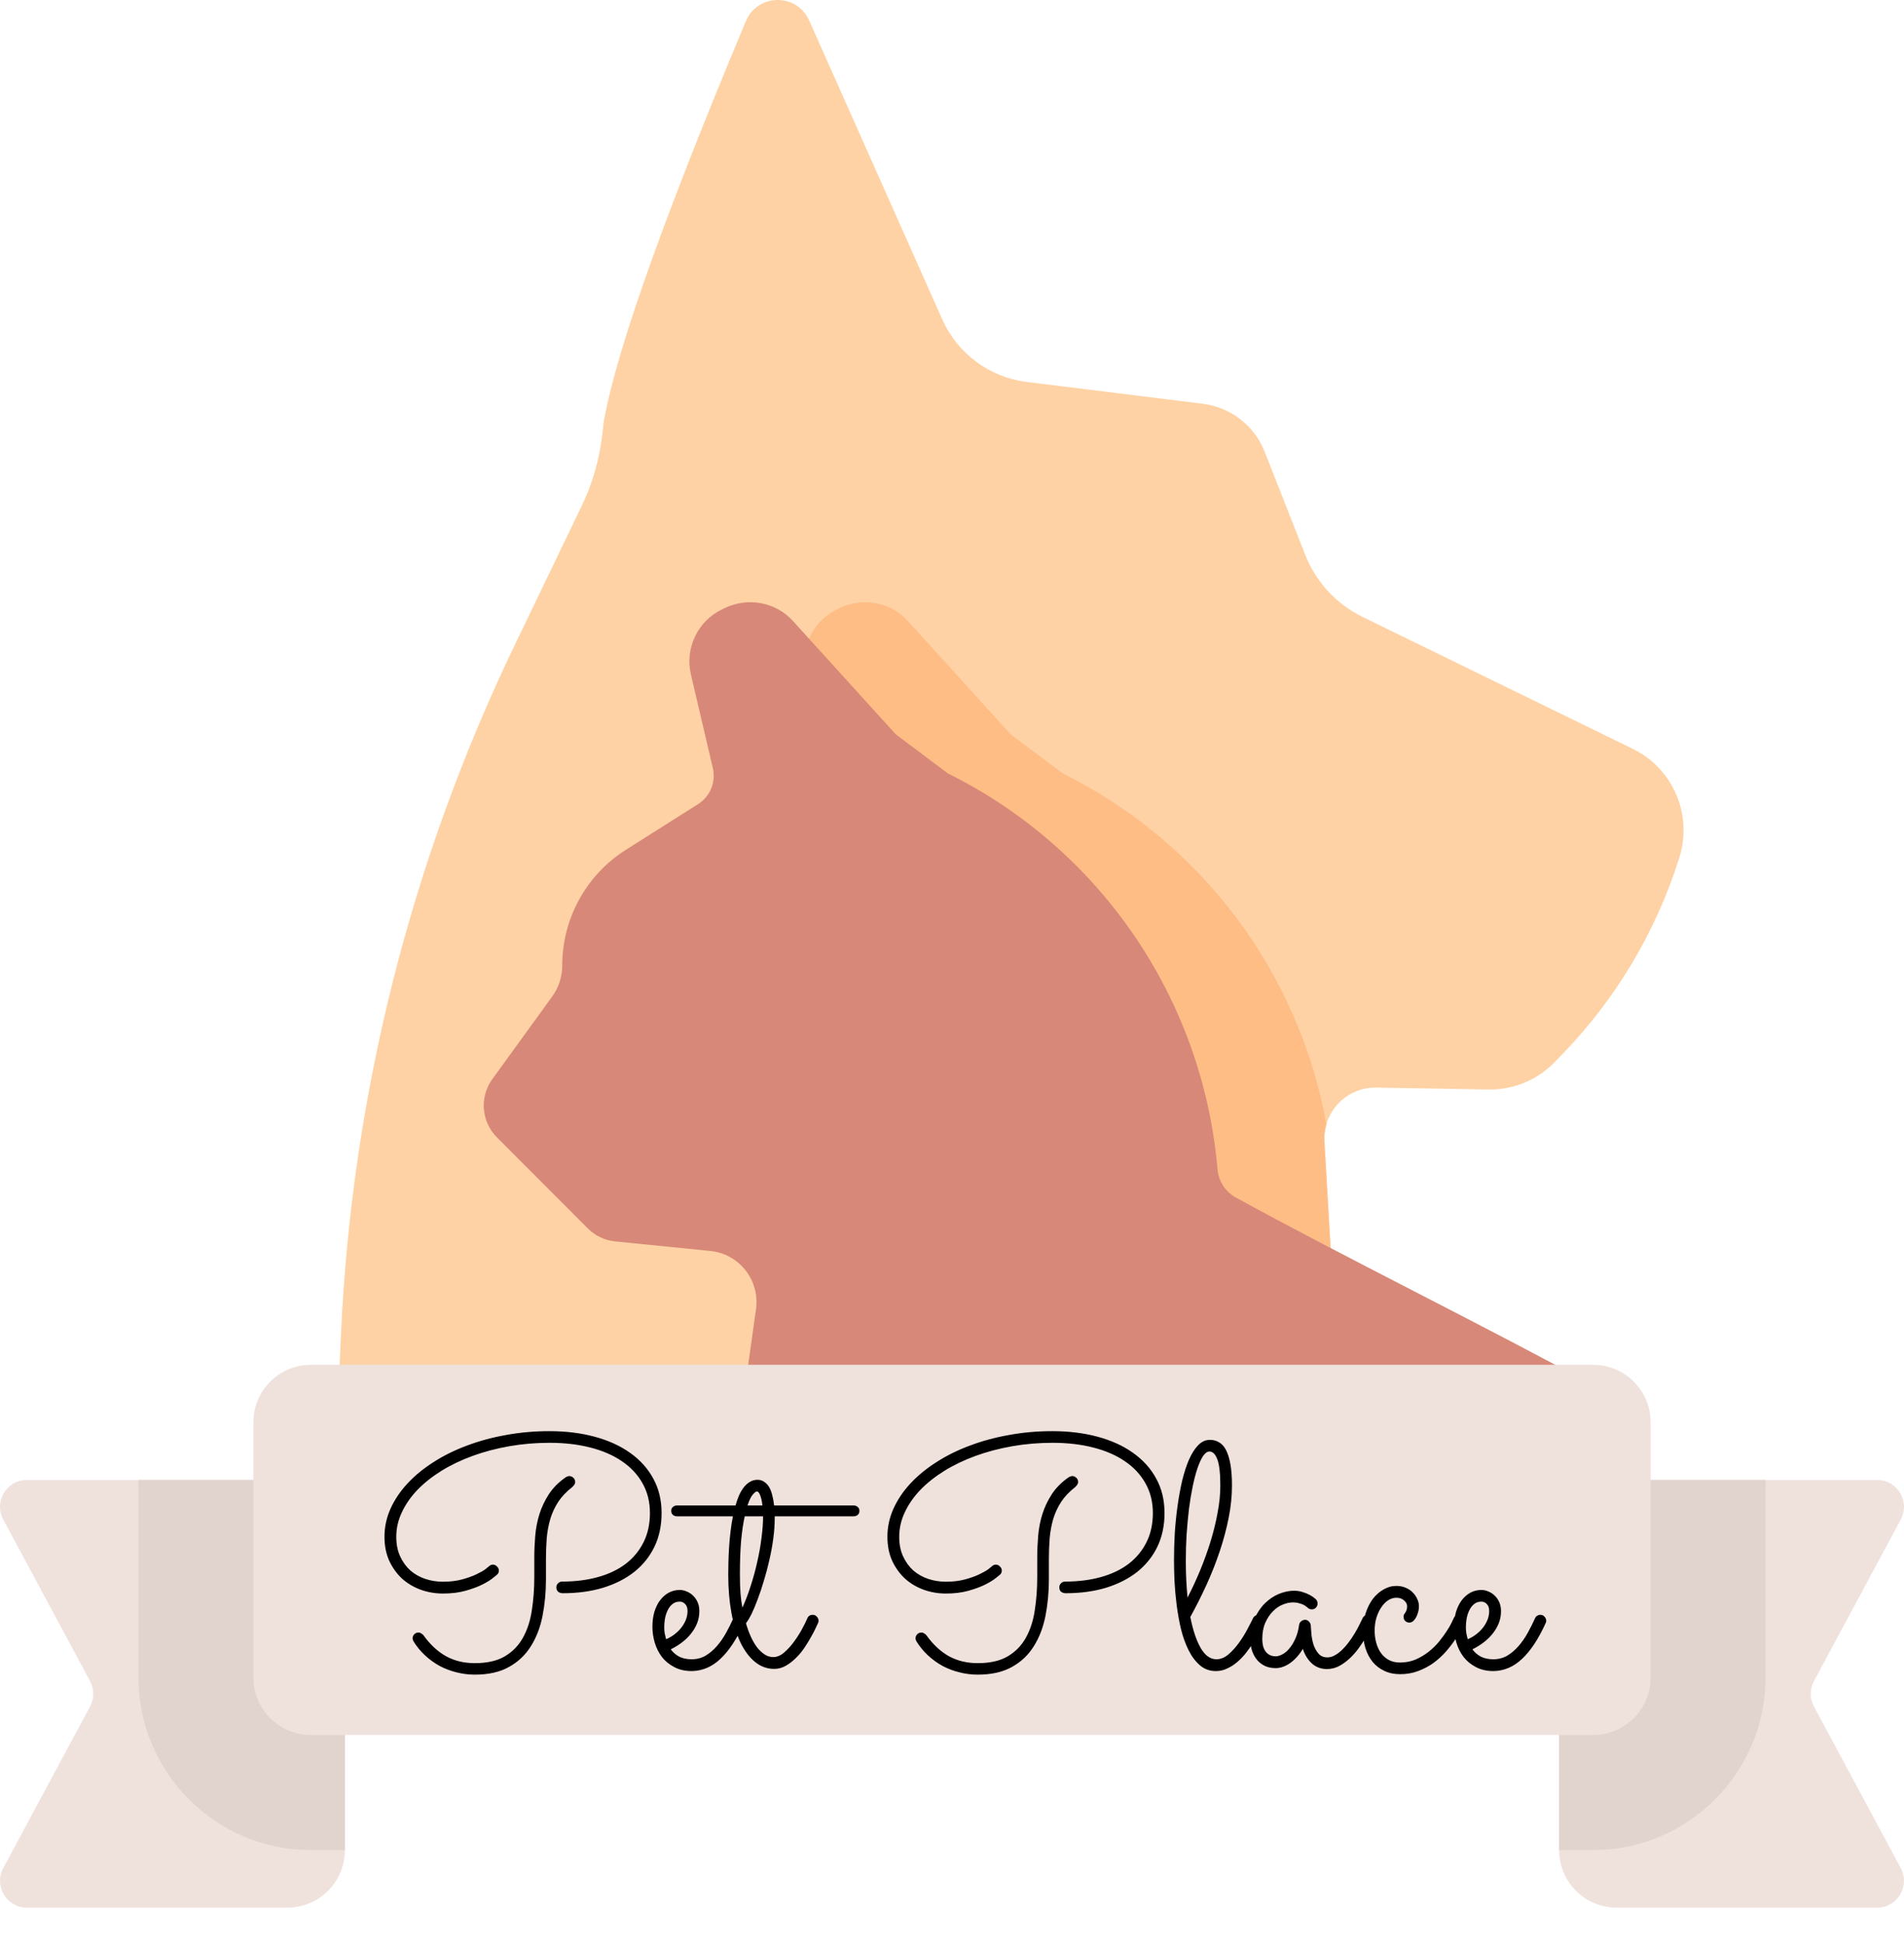 <svg width="329" height="336" viewBox="0 0 329 336" fill="none" xmlns="http://www.w3.org/2000/svg">
<g clip-path="url(#clip0)">
<path d="M237.796 187.968L257.185 188.299C261.516 188.373 265.685 186.639 268.691 183.514L270.176 181.971C279.276 172.511 286.083 161.08 290.07 148.563L290.171 148.246C292.529 140.843 289.107 132.825 282.135 129.421C266.571 121.82 251.005 114.22 235.441 106.619C230.914 104.409 227.379 100.577 225.532 95.883C223.198 89.948 220.863 84.012 218.529 78.077C216.752 73.559 212.652 70.376 207.843 69.781C197.696 68.525 187.55 67.268 177.404 66.012C170.983 65.217 165.447 61.111 162.811 55.191L139.817 3.537C137.692 -1.236 130.902 -1.161 128.883 3.658C112.216 43.441 106.226 62.63 104.393 72.461C104.093 74.069 103.995 80.204 100.582 87.294L88.939 111.491C70.981 148.807 60.765 189.386 58.911 230.774C58.59 237.953 58.268 245.13 57.946 252.308C116.122 254.656 174.296 257.005 232.471 259.353C231.264 238.673 230.056 217.994 228.848 197.315C228.548 192.183 232.668 187.88 237.796 187.968Z" fill="#FED2A4"/>
<path d="M148.231 242.361C174.404 241.362 203.055 241.243 231.4 241.015C230.549 226.448 229.699 211.881 228.847 197.315C228.786 196.267 228.918 195.259 229.195 194.312C224.462 168.076 207.598 145.539 183.665 133.679C180.631 131.403 177.678 129.189 174.643 126.913L156.868 107.317C153.867 104.009 149.06 103.162 145.045 105.113C144.932 105.168 144.819 105.222 144.707 105.275C140.452 107.277 138.175 111.988 139.248 116.574C140.51 121.964 141.772 127.356 143.034 132.747C143.597 135.151 142.577 137.649 140.493 138.968C136.329 141.603 132.166 144.239 128.003 146.873C121.159 151.205 117.01 158.75 117.01 166.86C117.01 168.791 116.4 170.672 115.269 172.234L104.925 186.515C102.689 189.602 103.026 193.859 105.716 196.556L121.442 212.316C122.705 213.582 124.367 214.371 126.145 214.549C131.63 215.098 137.113 215.648 142.597 216.198C147.608 216.699 151.194 221.278 150.492 226.274C149.739 231.636 148.985 236.999 148.231 242.361Z" fill="#FFBD86"/>
<path d="M128.372 242.361C129.126 236.999 129.879 231.636 130.634 226.274C131.336 221.278 127.749 216.699 122.739 216.198C117.254 215.648 111.771 215.098 106.286 214.549C104.508 214.371 102.847 213.582 101.584 212.316L85.858 196.556C83.166 193.859 82.831 189.602 85.066 186.515L95.41 172.234C96.542 170.672 97.151 168.791 97.151 166.86C97.151 158.75 101.301 151.205 108.144 146.873C112.308 144.239 116.47 141.603 120.633 138.968C122.718 137.649 123.738 135.151 123.175 132.747C121.913 127.357 120.651 121.965 119.389 116.574C118.315 111.987 120.593 107.277 124.847 105.275C124.961 105.222 125.074 105.168 125.185 105.113C129.201 103.162 134.007 104.009 137.01 107.317L154.785 126.913C157.819 129.189 160.771 131.403 163.806 133.679C189.93 146.624 207.642 172.287 210.336 201.601L210.386 202.14C210.572 204.166 211.744 205.968 213.523 206.948C231.732 216.973 257.799 229.786 276.011 239.813C229.415 241.59 174.968 240.583 128.372 242.361Z" fill="#D78878"/>
<path d="M324.36 329.694H279.335C273.852 329.694 269.406 325.24 269.406 319.744V255.774H324.359C327.866 255.774 330.101 259.526 328.439 262.62L313.441 290.533C312.702 291.907 312.702 293.561 313.441 294.936L328.439 322.849C330.102 325.943 327.866 329.694 324.36 329.694Z" fill="#EFE2DD"/>
<path d="M49.664 329.694H4.64C1.134 329.694 -1.102 325.943 0.56 322.849L15.559 294.936C16.297 293.562 16.297 291.907 15.559 290.533L0.56 262.62C-1.102 259.526 1.134 255.774 4.64 255.774H59.593V319.744C59.594 325.24 55.148 329.694 49.664 329.694Z" fill="#EFE2DD"/>
<path d="M305.081 289.892V255.774H269.407V319.744H275.293C291.718 319.744 305.081 306.353 305.081 289.892Z" fill="#E1D3CE"/>
<path d="M23.919 255.774V289.892C23.919 306.353 37.282 319.744 53.707 319.744H59.593V255.774H23.919Z" fill="#E1D3CE"/>
<path d="M275.292 299.843H53.708C48.224 299.843 43.778 295.388 43.778 289.892V245.824C43.778 240.328 48.224 235.873 53.708 235.873H275.293C280.776 235.873 285.222 240.328 285.222 245.824V289.892C285.221 295.387 280.776 299.843 275.292 299.843Z" fill="#EFE2DD"/>
<path d="M114.317 261.494C114.317 263.66 113.906 265.603 113.082 267.321C112.258 269.022 111.095 270.472 109.591 271.672C108.087 272.854 106.288 273.767 104.193 274.411C102.098 275.038 99.789 275.351 97.264 275.351C96.96 275.351 96.691 275.271 96.459 275.109C96.244 274.93 96.136 274.671 96.136 274.331C96.136 274.062 96.235 273.829 96.432 273.632C96.629 273.435 96.87 273.337 97.157 273.337C99.413 273.337 101.472 273.077 103.333 272.558C105.195 272.039 106.789 271.278 108.114 270.275C109.439 269.255 110.468 268.011 111.202 266.542C111.936 265.074 112.303 263.391 112.303 261.494C112.303 259.56 111.874 257.841 111.014 256.337C110.173 254.833 108.982 253.562 107.442 252.524C105.921 251.486 104.094 250.698 101.964 250.161C99.851 249.624 97.524 249.355 94.981 249.355C92.582 249.355 90.255 249.552 87.999 249.946C85.761 250.34 83.657 250.895 81.688 251.611C79.719 252.327 77.919 253.186 76.29 254.189C74.679 255.192 73.291 256.293 72.127 257.492C70.982 258.692 70.086 259.981 69.442 261.359C68.797 262.72 68.475 264.134 68.475 265.603C68.475 266.892 68.699 268.02 69.147 268.986C69.594 269.953 70.185 270.768 70.919 271.43C71.671 272.075 72.53 272.558 73.497 272.88C74.464 273.203 75.475 273.364 76.532 273.364C77.785 273.364 78.895 273.229 79.862 272.961C80.847 272.692 81.67 272.397 82.332 272.075C83.013 271.752 83.532 271.457 83.89 271.188C84.248 270.902 84.445 270.741 84.481 270.705C84.678 270.508 84.911 270.41 85.179 270.41C85.448 270.41 85.68 270.517 85.877 270.732C86.092 270.929 86.2 271.162 86.2 271.43C86.2 271.735 86.092 271.976 85.877 272.155C85.842 272.191 85.609 272.379 85.179 272.719C84.767 273.059 84.159 273.435 83.353 273.847C82.565 274.241 81.599 274.599 80.453 274.921C79.307 275.244 78 275.405 76.532 275.405C75.189 275.405 73.9 275.181 72.665 274.733C71.447 274.286 70.373 273.641 69.442 272.8C68.529 271.94 67.795 270.911 67.24 269.711C66.703 268.494 66.434 267.124 66.434 265.603C66.434 263.938 66.774 262.335 67.455 260.795C68.153 259.238 69.12 257.788 70.355 256.445C71.608 255.084 73.103 253.849 74.84 252.739C76.576 251.611 78.501 250.653 80.614 249.865C82.726 249.06 84.991 248.442 87.408 248.012C89.825 247.565 92.332 247.341 94.928 247.341C97.774 247.341 100.388 247.663 102.77 248.308C105.151 248.952 107.192 249.883 108.893 251.101C110.611 252.318 111.945 253.804 112.894 255.559C113.843 257.295 114.317 259.274 114.317 261.494ZM98.365 255.102C98.634 255.102 98.867 255.201 99.064 255.397C99.278 255.576 99.386 255.818 99.386 256.123C99.386 256.302 99.332 256.463 99.225 256.606C99.135 256.749 99.019 256.883 98.876 257.009C97.873 257.797 97.067 258.647 96.459 259.56C95.868 260.473 95.411 261.458 95.089 262.514C94.784 263.553 94.579 264.663 94.471 265.844C94.382 267.026 94.337 268.261 94.337 269.55V272.934C94.337 275.154 94.14 277.267 93.746 279.272C93.352 281.259 92.681 283.005 91.732 284.509C90.801 286.013 89.548 287.203 87.972 288.081C86.397 288.976 84.418 289.423 82.037 289.423C80.963 289.423 79.907 289.289 78.868 289.021C77.848 288.77 76.881 288.403 75.968 287.919C75.055 287.418 74.213 286.809 73.443 286.093C72.674 285.377 72.011 284.571 71.456 283.676C71.42 283.605 71.384 283.524 71.349 283.435C71.313 283.327 71.295 283.229 71.295 283.139C71.295 282.889 71.384 282.665 71.564 282.468C71.76 282.253 72.011 282.146 72.315 282.146C72.495 282.146 72.656 282.199 72.799 282.307C72.96 282.396 73.094 282.513 73.202 282.656C74.347 284.249 75.645 285.449 77.096 286.254C78.546 287.042 80.193 287.436 82.037 287.436C84.15 287.436 85.868 287.051 87.193 286.281C88.536 285.493 89.584 284.428 90.335 283.085C91.105 281.725 91.624 280.14 91.893 278.332C92.18 276.524 92.323 274.599 92.323 272.558V269.147C92.323 267.948 92.376 266.713 92.484 265.441C92.591 264.152 92.833 262.899 93.209 261.682C93.603 260.446 94.158 259.283 94.874 258.19C95.608 257.08 96.593 256.105 97.828 255.263C97.9 255.227 97.989 255.192 98.097 255.156C98.204 255.12 98.294 255.102 98.365 255.102ZM115.902 285.046C116.278 285.565 116.761 285.986 117.352 286.308C117.943 286.612 118.668 286.765 119.527 286.765C120.405 286.765 121.201 286.559 121.917 286.147C122.634 285.717 123.287 285.162 123.878 284.482C124.469 283.802 124.997 283.041 125.462 282.199C125.928 281.358 126.349 280.516 126.725 279.675C126.814 279.478 126.939 279.335 127.101 279.245C127.262 279.138 127.441 279.084 127.638 279.084C127.942 279.084 128.184 279.191 128.363 279.406C128.56 279.621 128.658 279.854 128.658 280.104C128.658 280.194 128.649 280.275 128.631 280.346C128.613 280.4 128.587 280.463 128.551 280.534C127.315 283.256 125.964 285.306 124.496 286.684C123.045 288.063 121.398 288.77 119.554 288.806C118.373 288.806 117.352 288.573 116.493 288.107C115.633 287.66 114.926 287.078 114.371 286.362C113.816 285.628 113.404 284.804 113.136 283.891C112.867 282.978 112.733 282.065 112.733 281.152C112.733 280.239 112.84 279.397 113.055 278.627C113.288 277.858 113.61 277.186 114.022 276.613C114.452 276.04 114.953 275.593 115.526 275.271C116.117 274.948 116.761 274.787 117.459 274.787C117.871 274.787 118.274 274.877 118.668 275.056C119.08 275.217 119.447 275.458 119.769 275.781C120.091 276.085 120.351 276.461 120.548 276.909C120.745 277.356 120.843 277.867 120.843 278.439C120.843 279.174 120.718 279.863 120.467 280.507C120.217 281.152 119.868 281.752 119.42 282.307C118.99 282.862 118.471 283.372 117.862 283.837C117.254 284.303 116.6 284.706 115.902 285.046ZM115.096 283.3C115.651 283.068 116.153 282.772 116.6 282.414C117.066 282.056 117.459 281.662 117.782 281.232C118.104 280.803 118.355 280.355 118.534 279.89C118.713 279.406 118.802 278.923 118.802 278.439C118.802 277.902 118.668 277.5 118.399 277.231C118.131 276.944 117.818 276.801 117.459 276.801C116.976 276.801 116.564 276.936 116.224 277.204C115.884 277.473 115.606 277.822 115.392 278.251C115.177 278.681 115.016 279.165 114.908 279.702C114.819 280.221 114.774 280.74 114.774 281.259C114.774 281.582 114.801 281.922 114.854 282.28C114.926 282.638 115.007 282.978 115.096 283.3ZM148.504 261.118C148.504 261.404 148.406 261.637 148.209 261.816C148.012 261.977 147.77 262.058 147.484 262.058H133.868V262.353C133.868 263.445 133.788 264.609 133.626 265.844C133.465 267.08 133.242 268.315 132.955 269.55C132.687 270.768 132.373 271.958 132.015 273.122C131.675 274.286 131.317 275.36 130.941 276.345C130.583 277.329 130.225 278.189 129.867 278.923C129.509 279.639 129.186 280.176 128.9 280.534C129.133 281.358 129.41 282.128 129.732 282.844C130.055 283.542 130.413 284.16 130.807 284.697C131.218 285.216 131.657 285.628 132.123 285.932C132.588 286.236 133.089 286.389 133.626 286.389C134.253 286.389 134.871 286.129 135.479 285.61C136.106 285.073 136.679 284.446 137.198 283.73C137.735 282.996 138.201 282.262 138.595 281.528C139.007 280.776 139.302 280.176 139.481 279.729C139.66 279.299 139.973 279.084 140.421 279.084C140.725 279.084 140.967 279.191 141.146 279.406C141.343 279.621 141.441 279.854 141.441 280.104C141.441 280.23 141.415 280.355 141.361 280.48C141.307 280.606 141.173 280.892 140.958 281.34C140.761 281.787 140.493 282.307 140.152 282.897C139.83 283.488 139.445 284.115 138.998 284.777C138.568 285.422 138.076 286.013 137.521 286.55C136.983 287.087 136.402 287.535 135.775 287.893C135.148 288.251 134.486 288.43 133.788 288.43C132.552 288.43 131.442 288.027 130.458 287.221C129.473 286.416 128.631 285.288 127.933 283.837C127.253 282.387 126.734 280.668 126.375 278.681C126.017 276.694 125.838 274.519 125.838 272.155C125.838 271.564 125.847 270.875 125.865 270.087C125.883 269.282 125.919 268.44 125.973 267.563C126.026 266.668 126.107 265.755 126.214 264.824C126.322 263.875 126.465 262.953 126.644 262.058H117.003C116.716 262.058 116.475 261.977 116.278 261.816C116.081 261.637 115.982 261.404 115.982 261.118C115.982 260.831 116.081 260.607 116.278 260.446C116.475 260.267 116.716 260.178 117.003 260.178H127.101C127.28 259.533 127.486 258.942 127.718 258.405C127.969 257.868 128.246 257.403 128.551 257.009C128.873 256.615 129.222 256.311 129.598 256.096C129.992 255.863 130.422 255.747 130.887 255.747C131.335 255.747 131.72 255.863 132.042 256.096C132.382 256.311 132.669 256.615 132.901 257.009C133.134 257.403 133.313 257.868 133.438 258.405C133.582 258.942 133.689 259.533 133.761 260.178H147.484C147.77 260.178 148.012 260.267 148.209 260.446C148.406 260.607 148.504 260.831 148.504 261.118ZM128.282 277.849C128.819 276.667 129.303 275.396 129.732 274.035C130.18 272.657 130.556 271.269 130.86 269.873C131.183 268.476 131.424 267.106 131.585 265.764C131.764 264.421 131.854 263.186 131.854 262.058H128.685C128.434 263.168 128.229 264.546 128.067 266.193C127.924 267.823 127.853 269.81 127.853 272.155C127.853 273.462 127.888 274.563 127.96 275.458C128.032 276.336 128.139 277.132 128.282 277.849ZM130.78 257.761C130.619 257.761 130.386 257.94 130.082 258.298C129.777 258.638 129.473 259.265 129.168 260.178H131.747C131.657 259.426 131.523 258.835 131.344 258.405C131.183 257.976 130.995 257.761 130.78 257.761ZM128.712 279.782V279.809V279.782ZM201.222 261.494C201.222 263.66 200.81 265.603 199.986 267.321C199.163 269.022 197.999 270.472 196.495 271.672C194.991 272.854 193.192 273.767 191.097 274.411C189.002 275.038 186.693 275.351 184.168 275.351C183.864 275.351 183.596 275.271 183.363 275.109C183.148 274.93 183.041 274.671 183.041 274.331C183.041 274.062 183.139 273.829 183.336 273.632C183.533 273.435 183.775 273.337 184.061 273.337C186.317 273.337 188.376 273.077 190.238 272.558C192.1 272.039 193.693 271.278 195.018 270.275C196.343 269.255 197.372 268.011 198.106 266.542C198.84 265.074 199.208 263.391 199.208 261.494C199.208 259.56 198.778 257.841 197.918 256.337C197.077 254.833 195.886 253.562 194.347 252.524C192.825 251.486 190.999 250.698 188.868 250.161C186.756 249.624 184.428 249.355 181.886 249.355C179.487 249.355 177.159 249.552 174.903 249.946C172.665 250.34 170.562 250.895 168.592 251.611C166.623 252.327 164.824 253.186 163.194 254.189C161.583 255.192 160.195 256.293 159.032 257.492C157.886 258.692 156.991 259.981 156.346 261.359C155.702 262.72 155.379 264.134 155.379 265.603C155.379 266.892 155.603 268.02 156.051 268.986C156.498 269.953 157.089 270.768 157.823 271.43C158.575 272.075 159.435 272.558 160.401 272.88C161.368 273.203 162.38 273.364 163.436 273.364C164.689 273.364 165.799 273.229 166.766 272.961C167.751 272.692 168.574 272.397 169.237 272.075C169.917 271.752 170.436 271.457 170.794 271.188C171.153 270.902 171.349 270.741 171.385 270.705C171.582 270.508 171.815 270.41 172.083 270.41C172.352 270.41 172.585 270.517 172.782 270.732C172.997 270.929 173.104 271.162 173.104 271.43C173.104 271.735 172.997 271.976 172.782 272.155C172.746 272.191 172.513 272.379 172.083 272.719C171.672 273.059 171.063 273.435 170.257 273.847C169.47 274.241 168.503 274.599 167.357 274.921C166.211 275.244 164.904 275.405 163.436 275.405C162.093 275.405 160.804 275.181 159.569 274.733C158.351 274.286 157.277 273.641 156.346 272.8C155.433 271.94 154.699 270.911 154.144 269.711C153.607 268.494 153.338 267.124 153.338 265.603C153.338 263.938 153.679 262.335 154.359 260.795C155.057 259.238 156.024 257.788 157.259 256.445C158.513 255.084 160.007 253.849 161.744 252.739C163.481 251.611 165.405 250.653 167.518 249.865C169.631 249.06 171.896 248.442 174.312 248.012C176.729 247.565 179.236 247.341 181.832 247.341C184.679 247.341 187.293 247.663 189.674 248.308C192.055 248.952 194.096 249.883 195.797 251.101C197.516 252.318 198.849 253.804 199.798 255.559C200.747 257.295 201.222 259.274 201.222 261.494ZM185.27 255.102C185.538 255.102 185.771 255.201 185.968 255.397C186.183 255.576 186.29 255.818 186.29 256.123C186.29 256.302 186.236 256.463 186.129 256.606C186.039 256.749 185.923 256.883 185.78 257.009C184.777 257.797 183.972 258.647 183.363 259.56C182.772 260.473 182.315 261.458 181.993 262.514C181.689 263.553 181.483 264.663 181.375 265.844C181.286 267.026 181.241 268.261 181.241 269.55V272.934C181.241 275.154 181.044 277.267 180.65 279.272C180.257 281.259 179.585 283.005 178.636 284.509C177.705 286.013 176.452 287.203 174.876 288.081C173.301 288.976 171.323 289.423 168.941 289.423C167.867 289.423 166.811 289.289 165.772 289.021C164.752 288.77 163.785 288.403 162.872 287.919C161.959 287.418 161.118 286.809 160.348 286.093C159.578 285.377 158.915 284.571 158.36 283.676C158.325 283.605 158.289 283.524 158.253 283.435C158.217 283.327 158.199 283.229 158.199 283.139C158.199 282.889 158.289 282.665 158.468 282.468C158.665 282.253 158.915 282.146 159.22 282.146C159.399 282.146 159.56 282.199 159.703 282.307C159.864 282.396 159.999 282.513 160.106 282.656C161.252 284.249 162.55 285.449 164 286.254C165.45 287.042 167.097 287.436 168.941 287.436C171.054 287.436 172.773 287.051 174.098 286.281C175.44 285.493 176.488 284.428 177.24 283.085C178.01 281.725 178.529 280.14 178.797 278.332C179.084 276.524 179.227 274.599 179.227 272.558V269.147C179.227 267.948 179.281 266.713 179.388 265.441C179.496 264.152 179.737 262.899 180.113 261.682C180.507 260.446 181.062 259.283 181.778 258.19C182.512 257.08 183.497 256.105 184.732 255.263C184.804 255.227 184.894 255.192 185.001 255.156C185.108 255.12 185.198 255.102 185.27 255.102ZM218.355 280.561C218.159 280.973 217.908 281.465 217.604 282.038C217.317 282.593 216.986 283.175 216.61 283.784C216.234 284.392 215.813 285.001 215.348 285.61C214.882 286.201 214.372 286.738 213.817 287.221C213.28 287.687 212.698 288.063 212.071 288.349C211.463 288.653 210.809 288.806 210.111 288.806C209.037 288.806 208.115 288.474 207.345 287.812C206.575 287.15 205.921 286.281 205.384 285.207C204.847 284.133 204.409 282.915 204.068 281.555C203.746 280.176 203.495 278.78 203.316 277.365C203.137 275.933 203.012 274.545 202.94 273.203C202.887 271.86 202.86 270.669 202.86 269.631C202.86 268.127 202.905 266.569 202.994 264.958C203.102 263.347 203.263 261.771 203.478 260.231C203.692 258.692 203.961 257.233 204.283 255.854C204.623 254.475 205.017 253.267 205.465 252.229C205.93 251.19 206.458 250.367 207.049 249.758C207.64 249.149 208.312 248.845 209.063 248.845C209.654 248.845 210.182 248.988 210.648 249.274C211.131 249.543 211.534 249.991 211.856 250.617C212.179 251.244 212.429 252.058 212.608 253.061C212.787 254.064 212.877 255.29 212.877 256.74C212.877 258.531 212.689 260.384 212.313 262.299C211.937 264.197 211.427 266.113 210.782 268.046C210.138 269.98 209.377 271.914 208.5 273.847C207.622 275.763 206.682 277.634 205.68 279.46C206.127 281.734 206.727 283.524 207.479 284.831C208.231 286.12 209.135 286.765 210.191 286.765C210.908 286.765 211.597 286.487 212.259 285.932C212.922 285.359 213.53 284.688 214.085 283.918C214.64 283.148 215.124 282.369 215.536 281.582C215.965 280.776 216.297 280.131 216.529 279.648C216.619 279.469 216.744 279.335 216.905 279.245C217.066 279.138 217.245 279.084 217.442 279.084C217.747 279.084 217.988 279.191 218.167 279.406C218.364 279.621 218.463 279.863 218.463 280.131C218.463 280.239 218.427 280.382 218.355 280.561ZM204.901 269.765C204.901 270.911 204.928 272.012 204.981 273.068C205.035 274.125 205.107 275.136 205.196 276.103C205.948 274.653 206.664 273.113 207.345 271.484C208.025 269.837 208.625 268.181 209.144 266.516C209.663 264.833 210.075 263.168 210.379 261.521C210.702 259.855 210.863 258.271 210.863 256.767C210.863 254.654 210.693 253.142 210.353 252.229C210.012 251.315 209.556 250.859 208.983 250.859C208.607 250.859 208.24 251.118 207.882 251.638C207.542 252.157 207.219 252.864 206.915 253.759C206.611 254.654 206.333 255.711 206.083 256.928C205.832 258.146 205.617 259.453 205.438 260.849C205.277 262.246 205.143 263.705 205.035 265.227C204.946 266.748 204.901 268.261 204.901 269.765ZM237.315 280.507C237.244 280.651 237.092 280.955 236.859 281.42C236.644 281.868 236.358 282.387 236 282.978C235.659 283.569 235.257 284.187 234.791 284.831C234.326 285.476 233.806 286.066 233.233 286.604C232.66 287.141 232.043 287.588 231.38 287.946C230.718 288.286 230.02 288.457 229.286 288.457C228.247 288.457 227.37 288.125 226.654 287.463C225.956 286.8 225.445 285.968 225.123 284.965C224.514 285.986 223.789 286.8 222.948 287.409C222.106 288 221.265 288.295 220.423 288.295C219.761 288.295 219.161 288.179 218.624 287.946C218.087 287.696 217.63 287.355 217.254 286.926C216.878 286.478 216.583 285.959 216.368 285.368C216.171 284.777 216.073 284.133 216.073 283.435C216.073 282.038 216.306 280.812 216.771 279.755C217.254 278.681 217.863 277.786 218.597 277.07C219.331 276.354 220.137 275.817 221.014 275.458C221.909 275.1 222.769 274.921 223.592 274.921C224.147 274.921 224.658 275.002 225.123 275.163C225.589 275.306 225.982 275.467 226.305 275.646C226.645 275.826 226.904 275.996 227.083 276.157C227.263 276.3 227.361 276.381 227.379 276.398C227.576 276.631 227.674 276.873 227.674 277.124C227.674 277.392 227.576 277.634 227.379 277.849C227.182 278.046 226.949 278.144 226.681 278.144C226.394 278.144 226.153 278.046 225.956 277.849C225.92 277.813 225.839 277.75 225.714 277.661C225.589 277.553 225.418 277.446 225.204 277.338C224.989 277.231 224.729 277.141 224.425 277.07C224.138 276.98 223.807 276.936 223.431 276.936C222.876 276.936 222.285 277.061 221.659 277.312C221.032 277.562 220.459 277.956 219.94 278.493C219.421 279.012 218.982 279.675 218.624 280.48C218.284 281.268 218.114 282.208 218.114 283.3C218.114 283.64 218.15 283.99 218.221 284.348C218.293 284.688 218.418 285.001 218.597 285.288C218.776 285.574 219.018 285.807 219.322 285.986C219.627 286.165 220.003 286.254 220.45 286.254C220.772 286.254 221.139 286.147 221.551 285.932C221.981 285.717 222.384 285.386 222.76 284.938C223.154 284.491 223.503 283.927 223.807 283.247C224.129 282.566 224.353 281.761 224.479 280.83C224.514 280.579 224.631 280.373 224.828 280.212C225.025 280.033 225.257 279.943 225.526 279.943C225.777 279.943 225.991 280.042 226.17 280.239C226.367 280.436 226.475 280.66 226.493 280.91C226.511 281.25 226.546 281.734 226.6 282.36C226.654 282.969 226.77 283.578 226.949 284.187C227.146 284.795 227.433 285.323 227.809 285.771C228.185 286.219 228.704 286.442 229.366 286.442C229.796 286.442 230.217 286.326 230.628 286.093C231.058 285.861 231.47 285.556 231.864 285.18C232.276 284.786 232.66 284.348 233.019 283.864C233.395 283.363 233.735 282.862 234.039 282.36C234.343 281.859 234.612 281.376 234.845 280.91C235.077 280.445 235.274 280.042 235.436 279.702C235.525 279.505 235.65 279.353 235.812 279.245C235.991 279.138 236.179 279.084 236.375 279.084C236.68 279.084 236.922 279.2 237.101 279.433C237.298 279.648 237.396 279.881 237.396 280.131C237.396 280.257 237.369 280.382 237.315 280.507ZM253.026 280.561C252.918 280.758 252.73 281.116 252.462 281.635C252.211 282.154 251.862 282.745 251.415 283.408C250.985 284.052 250.466 284.724 249.857 285.422C249.248 286.12 248.55 286.765 247.762 287.355C246.974 287.928 246.088 288.403 245.104 288.779C244.137 289.155 243.08 289.343 241.935 289.343C240.914 289.343 240.01 289.155 239.222 288.779C238.434 288.421 237.763 287.91 237.208 287.248C236.653 286.568 236.232 285.771 235.946 284.858C235.659 283.945 235.516 282.933 235.516 281.823C235.516 280.749 235.668 279.746 235.973 278.815C236.277 277.867 236.689 277.043 237.208 276.345C237.745 275.646 238.363 275.1 239.061 274.707C239.759 274.295 240.502 274.089 241.29 274.089C241.881 274.089 242.418 274.196 242.901 274.411C243.385 274.608 243.788 274.877 244.11 275.217C244.45 275.557 244.71 275.933 244.889 276.345C245.086 276.757 245.184 277.168 245.184 277.58C245.184 277.974 245.13 278.341 245.023 278.681C244.933 279.021 244.808 279.326 244.647 279.594C244.504 279.845 244.334 280.051 244.137 280.212C243.94 280.355 243.743 280.427 243.546 280.427C243.242 280.427 242.991 280.328 242.794 280.131C242.615 279.934 242.525 279.693 242.525 279.406C242.525 279.263 242.552 279.138 242.606 279.03C242.678 278.923 242.749 278.815 242.821 278.708C242.91 278.583 242.982 278.439 243.036 278.278C243.107 278.099 243.143 277.875 243.143 277.607C243.143 277.231 242.964 276.891 242.606 276.586C242.266 276.282 241.827 276.13 241.29 276.13C240.789 276.13 240.305 276.282 239.84 276.586C239.392 276.891 238.998 277.303 238.658 277.822C238.318 278.323 238.041 278.923 237.826 279.621C237.629 280.301 237.53 281.027 237.53 281.796C237.53 282.53 237.62 283.229 237.799 283.891C237.978 284.554 238.246 285.144 238.604 285.664C238.963 286.165 239.41 286.568 239.947 286.872C240.502 287.176 241.156 287.329 241.908 287.329C242.875 287.329 243.77 287.159 244.593 286.818C245.417 286.46 246.169 286.013 246.849 285.476C247.529 284.938 248.129 284.357 248.648 283.73C249.168 283.085 249.606 282.486 249.964 281.931C250.34 281.358 250.627 280.865 250.824 280.454C251.039 280.024 251.164 279.755 251.2 279.648C251.271 279.469 251.388 279.335 251.549 279.245C251.728 279.138 251.916 279.084 252.113 279.084C252.417 279.084 252.659 279.191 252.838 279.406C253.035 279.621 253.133 279.863 253.133 280.131C253.133 280.239 253.097 280.382 253.026 280.561ZM254.422 285.046C254.798 285.565 255.282 285.986 255.873 286.308C256.463 286.612 257.188 286.765 258.048 286.765C258.925 286.765 259.722 286.559 260.438 286.147C261.154 285.717 261.808 285.162 262.398 284.482C262.989 283.802 263.517 283.041 263.983 282.199C264.448 281.358 264.869 280.516 265.245 279.675C265.335 279.478 265.46 279.335 265.621 279.245C265.782 279.138 265.961 279.084 266.158 279.084C266.463 279.084 266.704 279.191 266.883 279.406C267.08 279.621 267.179 279.854 267.179 280.104C267.179 280.194 267.17 280.275 267.152 280.346C267.134 280.4 267.107 280.463 267.071 280.534C265.836 283.256 264.484 285.306 263.016 286.684C261.566 288.063 259.919 288.77 258.075 288.806C256.893 288.806 255.873 288.573 255.013 288.107C254.154 287.66 253.447 287.078 252.892 286.362C252.337 285.628 251.925 284.804 251.656 283.891C251.388 282.978 251.253 282.065 251.253 281.152C251.253 280.239 251.361 279.397 251.576 278.627C251.808 277.858 252.131 277.186 252.542 276.613C252.972 276.04 253.473 275.593 254.046 275.271C254.637 274.948 255.282 274.787 255.98 274.787C256.392 274.787 256.795 274.877 257.188 275.056C257.6 275.217 257.967 275.458 258.29 275.781C258.612 276.085 258.871 276.461 259.068 276.909C259.265 277.356 259.364 277.867 259.364 278.439C259.364 279.174 259.238 279.863 258.988 280.507C258.737 281.152 258.388 281.752 257.94 282.307C257.511 282.862 256.992 283.372 256.383 283.837C255.774 284.303 255.121 284.706 254.422 285.046ZM253.617 283.3C254.172 283.068 254.673 282.772 255.121 282.414C255.586 282.056 255.98 281.662 256.302 281.232C256.625 280.803 256.875 280.355 257.054 279.89C257.233 279.406 257.323 278.923 257.323 278.439C257.323 277.902 257.188 277.5 256.92 277.231C256.651 276.944 256.338 276.801 255.98 276.801C255.497 276.801 255.085 276.936 254.745 277.204C254.404 277.473 254.127 277.822 253.912 278.251C253.697 278.681 253.536 279.165 253.429 279.702C253.339 280.221 253.294 280.74 253.294 281.259C253.294 281.582 253.321 281.922 253.375 282.28C253.447 282.638 253.527 282.978 253.617 283.3Z" fill="black"/>
</g>
<defs>
<clipPath id="clip0">
<rect width="329" height="336" fill="white"/>
</clipPath>
</defs>
</svg>
